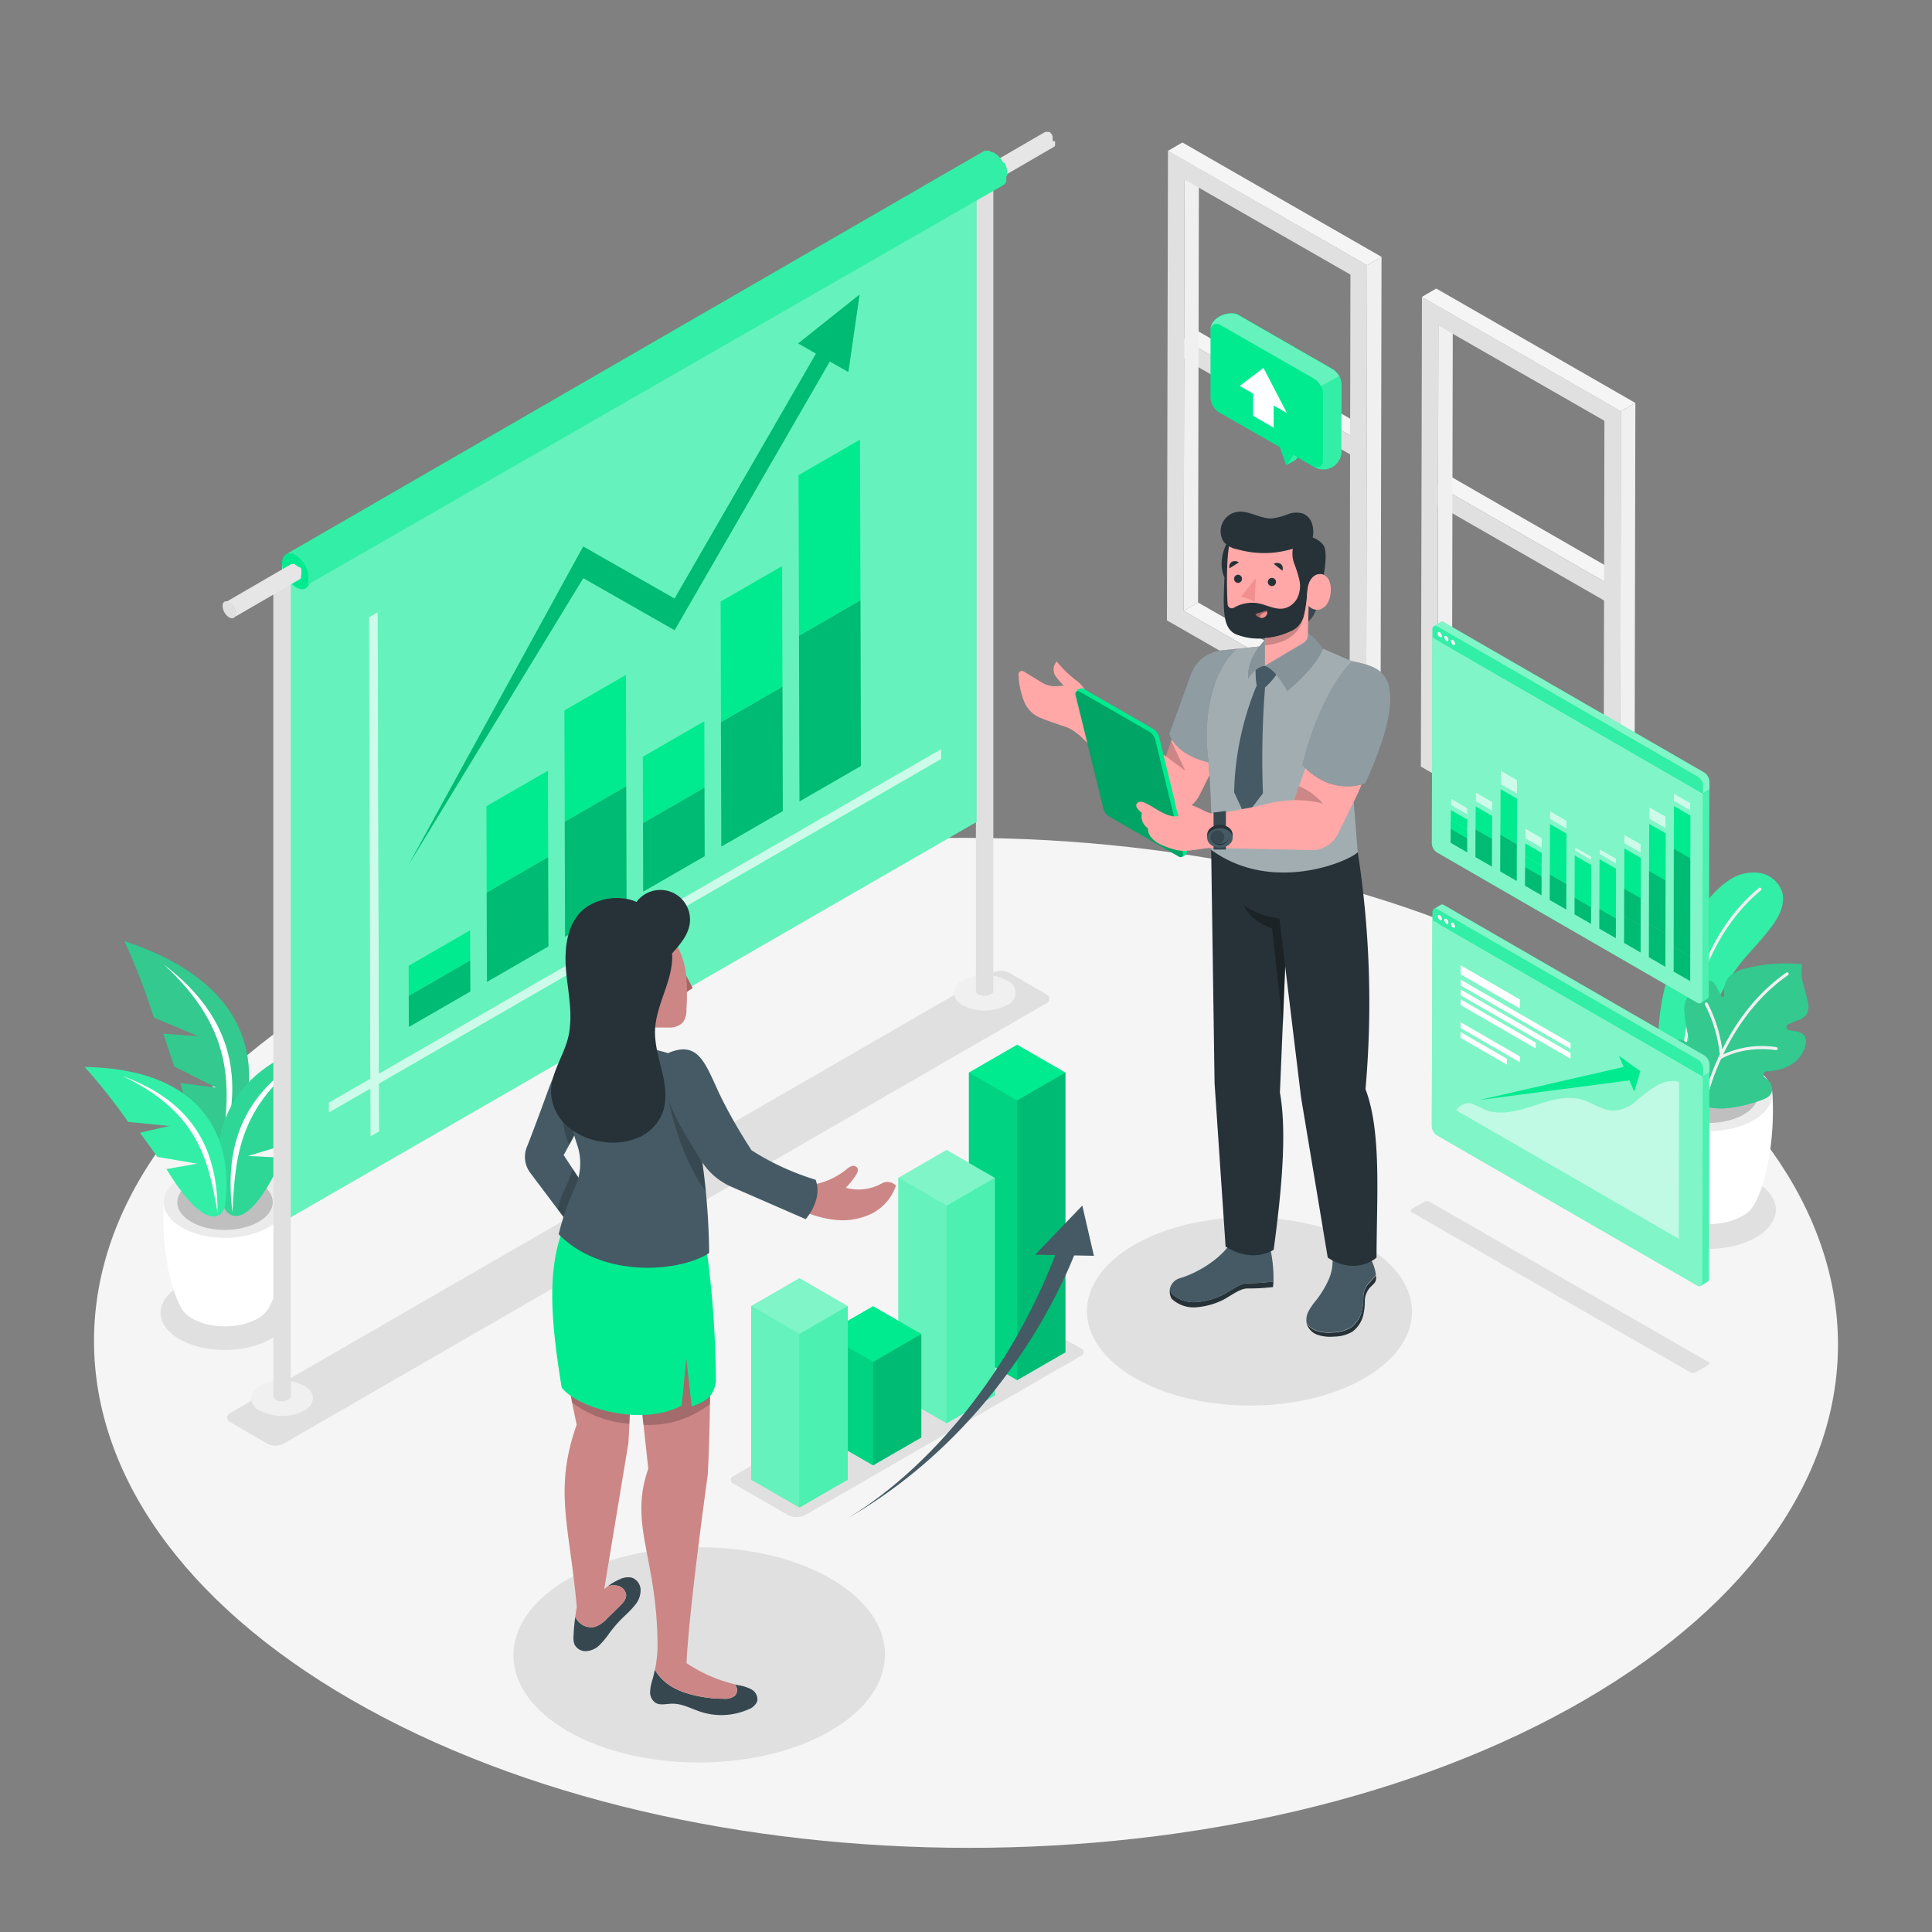 <svg xmlns="http://www.w3.org/2000/svg" viewBox="0 0 500 500"><rect x="0" y="0" width="500" height="500" fill="#808080" stroke="none"/><g id="freepik--Floor--inject-87"><path d="M409,255.09c-88.41-51-231.28-51-319.12,0S2.55,388.9,91,439.94s231.28,51.05,319.12,0S497.45,306.14,409,255.09Z" style="fill:#f5f5f5"></path></g><g id="freepik--Shadows--inject-87"><path d="M46.47,332.87c6.54-3.77,17.11-3.77,23.61,0s6.46,9.9-.08,13.68-17.11,3.77-23.6,0S39.93,336.65,46.47,332.87Z" style="fill:#e0e0e0"></path><path d="M429.76,305.91c6.86-4,17.94-4,24.75,0s6.78,10.38-.08,14.34-17.94,4-24.75,0S422.9,309.87,429.76,305.91Z" style="fill:#e0e0e0"></path><path d="M59.66,365.64c-1.17.68-1.18,1.78,0,2.45l9.5,5.53a4.66,4.66,0,0,0,4.24,0l197.28-113.9a1.29,1.29,0,0,0,0-2.45l-9.51-5.53a4.66,4.66,0,0,0-4.24,0Z" style="fill:#e0e0e0"></path><path d="M442.09,352.45a.44.44,0,0,1,0,.83l-3.22,1.87a1.59,1.59,0,0,1-1.44,0l-72.07-41.41a.45.45,0,0,1,0-.84l3.22-1.87a1.63,1.63,0,0,1,1.43,0Z" style="fill:#e0e0e0"></path><path d="M147.07,408.6c18.83-10.88,49.27-10.88,68,0s18.61,28.5-.22,39.38-49.28,10.87-68,0S128.23,419.47,147.07,408.6Z" style="fill:#e0e0e0"></path><path d="M353,322.18c-16.48-9.51-43.11-9.51-59.48,0s-16.28,24.94.19,34.45,43.11,9.51,59.48,0S369.51,331.69,353,322.18Z" style="fill:#e0e0e0"></path><path d="M189.65,383.86l14,8.08a5,5,0,0,0,5,0l71.27-41.14a1,1,0,0,0,0-1.74l-14.19-8a5,5,0,0,0-5,0l-71.12,41.06A1,1,0,0,0,189.65,383.86Z" style="fill:#e0e0e0"></path></g><g id="freepik--Window--inject-87"><polygon points="306.34 87.89 310.07 85.72 349.5 108.4 349.5 112.72 306.34 87.89" style="fill:#f5f5f5"></polygon><polygon points="306.34 87.89 306.34 87.89 306.34 87.89 349.5 112.72 349.5 117.64 306.33 92.84 306.34 87.89" style="fill:#e0e0e0"></polygon><rect x="327.92" y="75.41" height="49.79" transform="translate(77.47 334.55) rotate(-60.09)" style="fill:#e0e0e0"></rect><polygon points="372.04 125.69 375.77 123.52 415.2 146.2 415.2 150.51 372.04 125.69" style="fill:#f5f5f5"></polygon><polygon points="372.04 125.69 372.04 125.69 372.04 125.69 415.2 150.51 415.2 155.44 372.03 130.64 372.04 125.69" style="fill:#e0e0e0"></polygon><rect x="393.62" y="113.21" height="49.79" transform="translate(77.65 410.45) rotate(-60.09)" style="fill:#e0e0e0"></rect><polygon points="306.55 46.45 310.28 44.28 310.06 155.93 306.33 158.1 306.55 46.45" style="fill:#f0f0f0"></polygon><polygon points="306.33 158.1 310.06 155.93 353.01 180.58 349.28 182.75 306.33 158.1" style="fill:#f5f5f5"></polygon><path d="M302.27,39,353.8,68.65l-.24,121.51L302,160.55Zm47,143.71.22-111.64L306.55,46.45l-.22,111.65,42.95,24.65" style="fill:#e0e0e0"></path><polygon points="302.27 39.04 306 36.87 357.54 66.48 353.8 68.65 302.27 39.04" style="fill:#f5f5f5"></polygon><polygon points="353.8 68.65 357.54 66.48 357.29 187.99 353.56 190.16 353.8 68.65" style="fill:#f0f0f0"></polygon><polygon points="372.25 84.25 375.98 82.08 375.76 193.73 372.03 195.9 372.25 84.25" style="fill:#f0f0f0"></polygon><polygon points="372.03 195.9 375.76 193.73 418.71 218.38 414.98 220.55 372.03 195.9" style="fill:#f5f5f5"></polygon><path d="M368,76.84l51.53,29.61L419.26,228l-51.54-29.61Zm47,143.71.22-111.65L372.25,84.25,372,195.9l43,24.65" style="fill:#e0e0e0"></path><polygon points="367.97 76.84 371.7 74.67 423.23 104.28 419.5 106.45 367.97 76.84" style="fill:#f5f5f5"></polygon><polygon points="419.5 106.45 423.23 104.28 422.99 225.79 419.26 227.96 419.5 106.45" style="fill:#f0f0f0"></polygon></g><g id="freepik--Plants--inject-87"><path d="M42.4,311.15l15.84.46,15.83-.46c.68,10.69-1.41,21.59-4.28,26.91h0a7.21,7.21,0,0,1-3.13,3.19c-4.67,2.69-12.22,2.69-16.86,0A7,7,0,0,1,46.65,338C43.79,332.62,41.72,321.79,42.4,311.15Z" style="fill:#fff"></path><path d="M47.08,304.66c-6.21,3.58-6.24,9.39-.08,13s16.19,3.58,22.4,0,6.23-9.39.07-13S53.28,301.08,47.08,304.66Z" style="fill:#ebebeb"></path><path d="M49.53,306.09c-4.84,2.79-4.86,7.32-.06,10.12s12.63,2.79,17.47,0,4.87-7.33.06-10.12S54.37,303.29,49.53,306.09Z" style="fill:#e0e0e0"></path><g style="opacity:0.15"><path d="M49.53,306.09c-4.84,2.79-4.86,7.32-.06,10.12s12.63,2.79,17.47,0,4.87-7.33.06-10.12S54.37,303.29,49.53,306.09Z"></path></g><path d="M32.2,243.58c35.69,11.69,36,35.56,28,52.56-2,3.44-8.16,5.28-13.51-15.86L56,281.49,45.1,276l-2.83-8.48,9.1.68-11.56-4.87A169,169,0,0,0,32.2,243.58Z" style="fill:#00EA90"></path><path d="M32.2,243.58c35.69,11.69,36,35.56,28,52.56-2,3.44-8.16,5.28-13.51-15.86L56,281.49,45.1,276l-2.83-8.48,9.1.68-11.56-4.87A169,169,0,0,0,32.2,243.58Z" style="opacity:0.2"></path><path d="M32.2,243.58c35.69,11.69,36,35.56,28,52.56-2,3.44-8.16,5.28-13.51-15.86L56,281.49,45.1,276l-2.83-8.48,9.1.68-11.56-4.87A169,169,0,0,0,32.2,243.58Z" style="fill:#fff;opacity:0.2"></path><path d="M42.3,249.55c18.81,14.28,20.51,30.66,15.2,47.75C59.38,282.25,61.41,267,42.3,249.55Z" style="fill:#fff"></path><path d="M92.64,267.83C57.47,272.78,53.2,295,57.87,312.13c1.32,3.54,6.73,6.28,15.21-12.52l-8.92-.44,11.09-3.34,4-7.42-8.59-.89,11.57-2.6A163.18,163.18,0,0,1,92.64,267.83Z" style="fill:#00EA90"></path><path d="M92.64,267.83C57.47,272.78,53.2,295,57.87,312.13c1.32,3.54,6.73,6.28,15.21-12.52l-8.92-.44,11.09-3.34,4-7.42-8.59-.89,11.57-2.6A163.18,163.18,0,0,1,92.64,267.83Z" style="fill:#fff;opacity:0.2"></path><path d="M92.64,267.83C57.47,272.78,53.2,295,57.87,312.13c1.32,3.54,6.73,6.28,15.21-12.52l-8.92-.44,11.09-3.34,4-7.42-8.59-.89,11.57-2.6A163.18,163.18,0,0,1,92.64,267.83Z" style="opacity:0.1"></path><path d="M82.25,271.71c-19.9,10.18-24.2,25.14-22.09,42C60.91,299.33,61.55,284.82,82.25,271.71Z" style="fill:#fff"></path><path d="M21.91,276.14c32.25.53,38.58,20,36.3,36-.79,3.34-5.36,6.41-15.12-9.58l8-1.4-10.37-1.77-4.48-6.24,7.64-1.76-10.72-1.05A148,148,0,0,0,21.91,276.14Z" style="fill:#00EA90"></path><path d="M31.71,278.48c19.07,6.94,24.62,19.95,24.6,35.33C54,301,51.84,288,31.71,278.48Z" style="fill:#fff"></path><path d="M21.91,276.14c32.25.53,38.58,20,36.3,36-.79,3.34-5.36,6.41-15.12-9.58l8-1.4-10.37-1.77-4.48-6.24,7.64-1.76-10.72-1.05A148,148,0,0,0,21.91,276.14Z" style="fill:#fff;opacity:0.2"></path><path d="M425.49,283.13l16.6.48,16.61-.48c.71,11.21-1.48,22.64-4.49,28.22h0a7.56,7.56,0,0,1-3.28,3.34c-4.9,2.83-12.82,2.83-17.69,0a7.36,7.36,0,0,1-3.28-3.43C426.94,305.65,424.78,294.28,425.49,283.13Z" style="fill:#fff"></path><path d="M430.39,276.32c-6.5,3.76-6.54,9.85-.07,13.61s17,3.75,23.48,0,6.54-9.85.07-13.61S436.9,272.57,430.39,276.32Z" style="fill:#ebebeb"></path><path d="M433,277.82c-5.07,2.93-5.1,7.68-.06,10.61s13.25,2.93,18.32,0,5.11-7.68.06-10.61S438,274.89,433,277.82Z" style="fill:#e0e0e0"></path><g style="opacity:0.15"><path d="M433,277.82c-5.07,2.93-5.1,7.68-.06,10.61s13.25,2.93,18.32,0,5.11-7.68.06-10.61S438,274.89,433,277.82Z"></path></g><path d="M450.56,249.15c2.7-3.36,5.84-6.37,8.32-9.9,1.69-2.4,3.1-5.35,2.39-8.2a7.34,7.34,0,0,0-5.82-5.11,11.11,11.11,0,0,0-7.8,1.74,24.18,24.18,0,0,0-5.9,5.61,58.6,58.6,0,0,0-12.33,41.84,8.68,8.68,0,0,0,1.54,4.81,4.82,4.82,0,0,0,5,1.52c4.52-1.35,3.92-7.46,4.66-11a50.44,50.44,0,0,1,5.2-14.11A48.41,48.41,0,0,1,450.56,249.15Z" style="fill:#00EA90"></path><path d="M450.56,249.15c2.7-3.36,5.84-6.37,8.32-9.9,1.69-2.4,3.1-5.35,2.39-8.2a7.34,7.34,0,0,0-5.82-5.11,11.11,11.11,0,0,0-7.8,1.74,24.18,24.18,0,0,0-5.9,5.61,58.6,58.6,0,0,0-12.33,41.84,8.68,8.68,0,0,0,1.54,4.81,4.82,4.82,0,0,0,5,1.52c4.52-1.35,3.92-7.46,4.66-11a50.44,50.44,0,0,1,5.2-14.11A48.41,48.41,0,0,1,450.56,249.15Z" style="fill:#fff;opacity:0.2"></path><path d="M435.64,276.9a.4.4,0,0,0,.32-.37c.31-7.26,2.67-32,19.75-46.1a.4.4,0,0,0,.06-.56.41.41,0,0,0-.56-.06c-17.33,14.27-19.72,39.34-20,46.69a.4.4,0,0,0,.37.41Z" style="fill:#f0f0f0"></path><path d="M433.14,277.69a12.14,12.14,0,0,0,5.55,7.69,15.58,15.58,0,0,0,8.39,1.4,36.33,36.33,0,0,0,8.52-2c1.37-.46,2.89-1.08,3-2.78a3,3,0,0,0-1-2.38,9.66,9.66,0,0,0-.89-.77.88.88,0,0,1,.47-1.57,19.67,19.67,0,0,0,2.43-.3,10.74,10.74,0,0,0,5.1-2.3,8.57,8.57,0,0,0,2.35-3.49c.41-1.14.53-2.57-.34-3.42a3.7,3.7,0,0,0-1.88-.83q-.92-.19-1.83-.33a.81.81,0,0,1-.19-1.55l2.58-1.07a4.82,4.82,0,0,0,1.95-1.22,4.25,4.25,0,0,0,.5-3.55c-.32-1.61-.87-3.17-1.25-4.76a10.22,10.22,0,0,1-.17-4.88,41,41,0,0,0-14.43,1,10.5,10.5,0,0,0-3.94,1.73c-1.61,1.28-2,3.21-1.85,5.3a.38.38,0,0,1-.71.2l-1.64-3a2,2,0,0,0-2.56-.82,11.89,11.89,0,0,0-3.76,3,6.52,6.52,0,0,0-1.61,4.82,41.4,41.4,0,0,0,1.2,7.08.66.66,0,0,1-1,.69l-.08-.06a2.23,2.23,0,0,0-1.55-.45c-1.45.18-1.83,1.65-1.92,2.91A24.45,24.45,0,0,0,433.14,277.69Z" style="fill:#00EA90"></path><path d="M433.14,277.69a12.14,12.14,0,0,0,5.55,7.69,15.58,15.58,0,0,0,8.39,1.4,36.33,36.33,0,0,0,8.52-2c1.37-.46,2.89-1.08,3-2.78a3,3,0,0,0-1-2.38,9.66,9.66,0,0,0-.89-.77.88.88,0,0,1,.47-1.57,19.67,19.67,0,0,0,2.43-.3,10.74,10.74,0,0,0,5.1-2.3,8.57,8.57,0,0,0,2.35-3.49c.41-1.14.53-2.57-.34-3.42a3.7,3.7,0,0,0-1.88-.83q-.92-.19-1.83-.33a.81.81,0,0,1-.19-1.55l2.58-1.07a4.82,4.82,0,0,0,1.95-1.22,4.25,4.25,0,0,0,.5-3.55c-.32-1.61-.87-3.17-1.25-4.76a10.22,10.22,0,0,1-.17-4.88,41,41,0,0,0-14.43,1,10.5,10.5,0,0,0-3.94,1.73c-1.61,1.28-2,3.21-1.85,5.3a.38.38,0,0,1-.71.2l-1.64-3a2,2,0,0,0-2.56-.82,11.89,11.89,0,0,0-3.76,3,6.52,6.52,0,0,0-1.61,4.82,41.4,41.4,0,0,0,1.2,7.08.66.66,0,0,1-1,.69l-.08-.06a2.23,2.23,0,0,0-1.55-.45c-1.45.18-1.83,1.65-1.92,2.91A24.45,24.45,0,0,0,433.14,277.69Z" style="opacity:0.2"></path><path d="M433.14,277.69a12.14,12.14,0,0,0,5.55,7.69,15.58,15.58,0,0,0,8.39,1.4,36.33,36.33,0,0,0,8.52-2c1.37-.46,2.89-1.08,3-2.78a3,3,0,0,0-1-2.38,9.66,9.66,0,0,0-.89-.77.88.88,0,0,1,.47-1.57,19.67,19.67,0,0,0,2.43-.3,10.74,10.74,0,0,0,5.1-2.3,8.57,8.57,0,0,0,2.35-3.49c.41-1.14.53-2.57-.34-3.42a3.7,3.7,0,0,0-1.88-.83q-.92-.19-1.83-.33a.81.81,0,0,1-.19-1.55l2.58-1.07a4.82,4.82,0,0,0,1.95-1.22,4.25,4.25,0,0,0,.5-3.55c-.32-1.61-.87-3.17-1.25-4.76a10.22,10.22,0,0,1-.17-4.88,41,41,0,0,0-14.43,1,10.5,10.5,0,0,0-3.94,1.73c-1.61,1.28-2,3.21-1.85,5.3a.38.38,0,0,1-.71.2l-1.64-3a2,2,0,0,0-2.56-.82,11.89,11.89,0,0,0-3.76,3,6.52,6.52,0,0,0-1.61,4.82,41.4,41.4,0,0,0,1.2,7.08.66.66,0,0,1-1,.69l-.08-.06a2.23,2.23,0,0,0-1.55-.45c-1.45.18-1.83,1.65-1.92,2.91A24.45,24.45,0,0,0,433.14,277.69Z" style="fill:#fff;opacity:0.2"></path><path d="M440.79,285a58.29,58.29,0,0,1,3.89-11.24.35.35,0,0,1,.13-.3l.27-.59A36.48,36.48,0,0,0,441.24,260a.39.39,0,1,1,.68-.39,36.66,36.66,0,0,1,3.79,12c3.29-6.59,8.53-14.29,16.62-19.92a.4.4,0,0,1,.45.65c-8.34,5.8-13.61,13.85-16.81,20.53A24.26,24.26,0,0,1,459.73,271a.4.4,0,0,1,.31.47.4.4,0,0,1-.31.31h-.15c-.08,0-7.63-1.39-14.16,2.26a58,58,0,0,0-3.85,11.15.4.4,0,0,1-.31.31h-.15A.41.41,0,0,1,440.79,285Z" style="fill:#f0f0f0"></path></g><g id="freepik--Board--inject-87"><path d="M260.46,260.19a12.41,12.41,0,0,1-11.26,0c-1.56-.9-2.35-2.08-2.35-3.26h0v4.61c0,1.18.79,2.36,2.35,3.26a12.41,12.41,0,0,0,11.26,0,4,4,0,0,0,2.32-3.26v-4.61A4,4,0,0,1,260.46,260.19Z" style="fill:#e0e0e0"></path><path d="M249.2,260.19a12.41,12.41,0,0,0,11.26,0,3.44,3.44,0,0,0,0-6.52,12.35,12.35,0,0,0-11.26,0,3.93,3.93,0,0,0-2.31,3.26C246.85,258.11,247.64,259.29,249.2,260.19Z" style="fill:#f0f0f0"></path><path d="M252.56,45.43v211h0a1.12,1.12,0,0,0,.66.92,3.52,3.52,0,0,0,3.19,0,1.12,1.12,0,0,0,.66-.92v-211Z" style="fill:#e0e0e0"></path><path d="M253.76,43.48a3.75,3.75,0,0,1,1.71,3c0,1.09-.78,1.52-1.72,1a3.76,3.76,0,0,1-1.7-2.95C252.05,43.37,252.82,42.93,253.76,43.48Z" style="fill:#e0e0e0"></path><path d="M272.43,36.49a.28.28,0,0,0,0-.09v-.08s0-.06,0-.08,0-.06,0-.09h0s0-.06,0-.09a.29.29,0,0,0,0-.09v-.08a.3.3,0,0,0,0-.1l0-.06h0v0l0-.08,0-.09v0h0l0-.06,0-.08,0-.06h0l0-.08-.05-.09v0h0l0-.07-.05-.09,0-.05v0a.18.18,0,0,1-.05-.07l-.07-.11v0l-.11-.15h0l-.08-.1-.06-.08h0l-.07-.08-.06-.07v0h0l0,0-.08-.07,0,0h0l0,0-.08-.06,0,0,0,0,0,0-.08,0,0,0h0l-.07,0-.08-.05h0l-.06,0-.07,0,0,0h0l-.07,0-.07,0h0l0,0h-.46l-.1,0h0l-.09,0h0l-.13.06-17,9.87.14-.06.1,0h.32l.14,0h0l.15,0h0l.16.07h0l.17.09.17.11h0l.16.11v0l.15.12,0,0a1.85,1.85,0,0,1,.14.14h0a2.09,2.09,0,0,1,.14.17h0l.14.18h0l.12.17.06.11.06.09,0,0,.08.15v0a1.76,1.76,0,0,1,.09.2h0l.08.2h0c0,.07.05.14.07.2v0l.06.19v0a1.77,1.77,0,0,1,0,.2h0l0,.2h0c0,.07,0,.14,0,.2a1.28,1.28,0,0,0,0,.19h0a.78.78,0,0,1,0,.16v0s0,.1,0,.15v0a.61.61,0,0,1,0,.12v0a.75.75,0,0,1-.07.12v0a.27.27,0,0,1-.07.08l0,0s0,.05-.07.06l0,0-.1.07h0l17-9.87.1-.07,0,0,.06-.07,0,0,.06-.09v0h0l.06-.12h0l0-.08,0,0v0l0-.09V36.9a.28.28,0,0,0,0-.09v-.08s0,0,0-.08v-.08h0Z" style="fill:#e6e6e6"></path><polygon points="73 145.75 73 316.31 252.72 212.73 252.72 41.63 73 145.75" style="fill:#00EA90"></polygon><polygon points="73 145.75 73 316.31 252.72 212.73 252.72 41.63 73 145.75" style="fill:#fff;opacity:0.4"></polygon><path d="M76.62,143.69a7.92,7.92,0,0,1,3.59,6.23c0,2.29-1.63,3.21-3.62,2.06A7.92,7.92,0,0,1,73,145.76C73,143.47,74.62,142.54,76.62,143.69Z" style="fill:#00EA90"></path><path d="M260.66,45.44v-.17s0-.06,0-.08v0s0,0,0-.06a12901658908254.84,12901658908254.84,0,0,0,0-.36h0l0-.17a1.06,1.06,0,0,1,0-.19s0,0,0-.06v0a.29.29,0,0,0,0-.09,1.8,1.8,0,0,0-.05-.19,1,1,0,0,0,0-.14v-.05l-.06-.18a1.07,1.07,0,0,0-.07-.19v-.06s0-.08,0-.11l-.07-.18-.06-.12V42.9a1.42,1.42,0,0,0-.08-.18l-.09-.19v0l0,0-.08-.15-.1-.19L259.6,42l0,0-.1-.16-.14-.23,0,0-.23-.33h0l-.16-.21-.14-.17h0l-.14-.17-.14-.15,0,0,0,0a.94.94,0,0,0-.1-.1l-.15-.16,0,0,0,0-.08-.07-.16-.14-.07-.06,0,0,0,0-.16-.12-.11-.09h0l0,0-.15-.1-.15-.09,0,0-.11-.07-.15-.07-.09-.05h-.06l-.14-.06-.15-.06h0l-.1,0-.15,0L256,39h-.08l-.15,0h-.52l-.21,0h0l-.05,0-.2.05h0a1.66,1.66,0,0,0-.27.13L74.05,143.44l.28-.13.22-.06h0a1.24,1.24,0,0,1,.27,0h.36l.3,0h0l.32.09h0a2.55,2.55,0,0,1,.35.14h0l.36.18.36.23,0,0,.33.24,0,0,.31.27,0,0a2.76,2.76,0,0,1,.3.29l0,0,.3.35h0c.1.12.2.25.29.38h0a3.27,3.27,0,0,1,.25.36l.15.23.12.19a.47.47,0,0,0,0,.1l.18.33,0,0c.07.14.14.28.2.42v0c.06.14.11.28.16.42v0c.06.15.1.29.15.43v0l.11.41v0c0,.14.06.29.08.43h0c0,.15,0,.29,0,.43v0c0,.14,0,.28,0,.42s0,.27,0,.39v0a2.88,2.88,0,0,1,0,.33v0c0,.1,0,.2-.08.3v.05a2,2,0,0,1-.11.26v0a2.15,2.15,0,0,1-.14.26l0,0c-.05.06-.09.13-.14.18l-.06.06-.13.14-.06.05-.21.14h0L259.62,47.92l.2-.15.06-.05.14-.13.05-.06a1.33,1.33,0,0,0,.14-.19l0,0h0l.14-.25h0v0a.87.87,0,0,0,.07-.17l0-.08,0-.06,0,0c0-.06,0-.13,0-.19a.64.64,0,0,0,0-.07v0a.2.2,0,0,1,0-.07.88.88,0,0,0,0-.17.31.31,0,0,0,0-.1V46a1,1,0,0,0,0-.17,1.09,1.09,0,0,0,0-.18h0A.92.92,0,0,0,260.66,45.44Z" style="fill:#00EA90"></path><path d="M260.66,45.44v-.17s0-.06,0-.08v0s0,0,0-.06a12901658908254.84,12901658908254.84,0,0,0,0-.36h0l0-.17a1.06,1.06,0,0,1,0-.19s0,0,0-.06v0a.29.29,0,0,0,0-.09,1.8,1.8,0,0,0-.05-.19,1,1,0,0,0,0-.14v-.05l-.06-.18a1.07,1.07,0,0,0-.07-.19v-.06s0-.08,0-.11l-.07-.18-.06-.12V42.9a1.42,1.42,0,0,0-.08-.18l-.09-.19v0l0,0-.08-.15-.1-.19L259.6,42l0,0-.1-.16-.14-.23,0,0-.23-.33h0l-.16-.21-.14-.17h0l-.14-.17-.14-.15,0,0,0,0a.94.94,0,0,0-.1-.1l-.15-.16,0,0,0,0-.08-.07-.16-.14-.07-.06,0,0,0,0-.16-.12-.11-.09h0l0,0-.15-.1-.15-.09,0,0-.11-.07-.15-.07-.09-.05h-.06l-.14-.06-.15-.06h0l-.1,0-.15,0L256,39h-.08l-.15,0h-.52l-.21,0h0l-.05,0-.2.05h0a1.66,1.66,0,0,0-.27.13L74.05,143.44l.28-.13.22-.06h0a1.24,1.24,0,0,1,.27,0h.36l.3,0h0l.32.09h0a2.55,2.55,0,0,1,.35.14h0l.36.18.36.23,0,0,.33.24,0,0,.31.27,0,0a2.76,2.76,0,0,1,.3.29l0,0,.3.35h0c.1.12.2.25.29.38h0a3.27,3.27,0,0,1,.25.36l.15.23.12.19a.47.47,0,0,0,0,.1l.18.33,0,0c.07.14.14.28.2.42v0c.06.14.11.28.16.42v0c.06.15.1.29.15.43v0l.11.41v0c0,.14.06.29.08.43h0c0,.15,0,.29,0,.43v0c0,.14,0,.28,0,.42s0,.27,0,.39v0a2.88,2.88,0,0,1,0,.33v0c0,.1,0,.2-.08.3v.05a2,2,0,0,1-.11.26v0a2.15,2.15,0,0,1-.14.26l0,0c-.05.06-.09.13-.14.18l-.06.06-.13.14-.06.05-.21.14h0L259.62,47.92l.2-.15.06-.05.14-.13.05-.06a1.33,1.33,0,0,0,.14-.19l0,0h0l.14-.25h0v0a.87.87,0,0,0,.07-.17l0-.08,0-.06,0,0c0-.06,0-.13,0-.19a.64.64,0,0,0,0-.07v0a.2.2,0,0,1,0-.07.88.88,0,0,0,0-.17.31.31,0,0,0,0-.1V46a1,1,0,0,0,0-.17,1.09,1.09,0,0,0,0-.18h0A.92.92,0,0,0,260.66,45.44Z" style="fill:#fff;opacity:0.2"></path><path d="M78.65,365.1a12.41,12.41,0,0,1-11.26,0A4,4,0,0,1,65,361.84h0v4.61a4,4,0,0,0,2.36,3.26,12.41,12.41,0,0,0,11.26,0A3.93,3.93,0,0,0,81,366.45v-4.61A3.93,3.93,0,0,1,78.65,365.1Z" style="fill:#e0e0e0"></path><path d="M67.39,365.1a12.41,12.41,0,0,0,11.26,0A3.93,3.93,0,0,0,81,361.84c0-1.18-.79-2.36-2.35-3.26a12.38,12.38,0,0,0-11.26,0,3.45,3.45,0,0,0,0,6.53Z" style="fill:#f0f0f0"></path><path d="M70.74,150.34v211h0a1.15,1.15,0,0,0,.67.92,3.52,3.52,0,0,0,3.19,0,1.1,1.1,0,0,0,.65-.92v-211Z" style="fill:#e0e0e0"></path><path d="M59.32,155.84a3.74,3.74,0,0,1,1.7,2.95c0,1.09-.77,1.52-1.71,1a3.77,3.77,0,0,1-1.71-3C57.61,155.73,58.37,155.29,59.32,155.84Z" style="fill:#e0e0e0"></path><path d="M78,148.85a.28.28,0,0,1,0-.09v-.08a.25.25,0,0,1,0-.08s0-.06,0-.09h0s0-.05,0-.08,0-.06,0-.09v-.09a.29.29,0,0,1,0-.09l0-.06h0v0l0-.08,0-.09v0h0l0-.06,0-.08,0-.06h0l0-.08,0-.09v0h0l0-.08a.22.22,0,0,1,0-.08l0-.05v0l0-.07-.07-.11v0l-.11-.15h0l-.08-.1-.06-.08h0L77,146.6l-.07-.07v0h0l0-.05-.07-.07,0,0h0l0,0-.08-.06,0,0,0,0,0,0-.07-.05-.06,0h0l-.07,0L76.3,146h0l0,0-.07,0,0,0h0l-.07,0-.07,0h0l-.05,0h-.46l-.1,0h0l-.1,0h0l-.13.06-17,9.87.13-.06.11,0h.17a.57.57,0,0,1,.13,0h0l.14,0h0l.16,0h0l.16.07h0l.17.09.17.11h0l.15.11,0,0,.15.12v0l.15.14h0a2.09,2.09,0,0,1,.14.17h0l.14.18h0l.12.17a.41.41,0,0,1,.07.11l.06.09,0,.05.09.15v0l.09.2h0a1.67,1.67,0,0,0,.08.2h0c0,.07,0,.14.07.2v0a1.33,1.33,0,0,1,0,.19v0c0,.07,0,.14,0,.2h0a1.23,1.23,0,0,1,0,.2h0a1.41,1.41,0,0,1,0,.2,1.15,1.15,0,0,1,0,.19h0a.78.78,0,0,1,0,.16v0l0,.15v0a.61.61,0,0,1,0,.12v0l-.07.12v0l-.07.08,0,0s0,.05-.06.06l0,0-.1.07h0l17-9.87.1-.07,0,0,.07-.07,0,0,.06-.09v0h0a.75.75,0,0,0,.07-.12h0l0-.08a.09.09,0,0,0,0-.05v0a.29.29,0,0,0,0-.09v-.08s0-.06,0-.09V149a.22.22,0,0,0,0-.08h0Z" style="fill:#e6e6e6"></path><polygon points="121.72 256.6 121.69 248.55 105.78 257.74 105.8 265.79 121.72 256.6" style="fill:#00EA90"></polygon><polygon points="121.67 240.76 105.76 249.95 105.78 257.74 121.69 248.55 121.67 240.76" style="fill:#00EA90"></polygon><line x1="121.71" y1="256.6" x2="105.8" y2="265.79" style="fill:none;stroke:#00EA90;stroke-linecap:round;stroke-linejoin:round;stroke-width:0px"></line><polygon points="105.8 265.79 105.78 257.74 105.78 257.74 105.8 265.79" style="fill:#00EA90"></polygon><polygon points="141.8 199.46 125.89 208.64 125.95 231.01 141.86 221.83 141.8 199.46" style="fill:#00EA90"></polygon><polygon points="126.02 254.12 141.93 244.93 141.86 221.83 125.95 231.01 125.95 231.01 126.02 254.12" style="fill:#00EA90"></polygon><polygon points="146.07 183.86 146.24 242.44 146.15 212.67 162.07 203.49 161.99 174.67 146.07 183.86" style="fill:#00EA90"></polygon><polygon points="182.28 186.66 166.36 195.85 166.41 213.02 182.32 203.84 182.28 186.66" style="fill:#00EA90"></polygon><polygon points="146.24 242.44 162.15 233.25 162.07 203.49 146.15 212.67 146.24 242.44" style="fill:#00EA90"></polygon><polygon points="206.9 207.42 222.81 198.23 222.69 155.32 206.78 164.51 206.9 207.42" style="fill:#00EA90"></polygon><polygon points="186.68 219.09 202.59 209.91 202.5 177.69 186.58 186.88 186.68 219.09" style="fill:#00EA90"></polygon><polygon points="166.46 230.76 182.37 221.58 182.32 203.84 166.41 213.02 166.41 213.02 166.46 230.76" style="fill:#00EA90"></polygon><polygon points="121.72 256.6 121.69 248.55 105.78 257.74 105.8 265.79 121.72 256.6" style="opacity:0.2"></polygon><polygon points="126.02 254.12 141.93 244.93 141.86 221.83 125.95 231.01 125.95 231.01 126.02 254.12" style="opacity:0.2"></polygon><polygon points="146.24 242.44 162.15 233.25 162.07 203.49 146.15 212.67 146.24 242.44" style="opacity:0.2"></polygon><polygon points="206.9 207.42 222.81 198.23 222.69 155.32 206.78 164.51 206.9 207.42" style="opacity:0.2"></polygon><polygon points="186.68 219.09 202.59 209.91 202.5 177.69 186.58 186.88 186.68 219.09" style="opacity:0.2"></polygon><polygon points="166.46 230.76 182.37 221.58 182.32 203.84 166.41 213.02 166.41 213.02 166.46 230.76" style="opacity:0.2"></polygon><polygon points="206.78 164.51 222.69 155.32 222.57 113.78 206.66 122.96 206.78 164.51" style="fill:#00EA90"></polygon><line x1="206.9" y1="207.42" x2="222.81" y2="198.23" style="fill:none;stroke:#00EA90;stroke-linecap:round;stroke-linejoin:round;stroke-width:0px"></line><polygon points="206.78 164.51 206.9 207.42 206.78 164.51 206.78 164.51" style="fill:#00EA90"></polygon><polygon points="186.5 155.69 186.68 219.09 186.58 186.88 202.5 177.69 202.41 146.51 186.5 155.69" style="fill:#00EA90"></polygon><line x1="202.59" y1="209.91" x2="186.67" y2="219.09" style="fill:none;stroke:#00EA90;stroke-linecap:round;stroke-linejoin:round;stroke-width:0px"></line><polygon points="174.59 163.1 214.75 93.55 219.56 96.29 222.46 76.22 206.56 88.88 211.17 91.51 174.57 154.9 150.93 141.42 105.68 223.91 150.95 149.63 174.59 163.1" style="fill:#00EA90"></polygon><polygon points="174.59 163.1 214.75 93.55 219.56 96.29 222.46 76.22 206.56 88.88 211.17 91.51 174.57 154.9 150.93 141.42 105.68 223.91 150.95 149.63 174.59 163.1" style="opacity:0.2"></polygon><polygon points="243.59 196.45 243.58 193.84 98.09 277.83 97.76 158.42 95.48 159.73 95.82 279.15 85.07 285.35 85.08 287.96 95.83 281.76 95.86 294.14 98.14 292.83 98.1 280.45 243.59 196.45" style="fill:#00EA90"></polygon><polygon points="243.59 196.45 243.58 193.84 98.09 277.83 97.76 158.42 95.48 159.73 95.82 279.15 85.07 285.35 85.08 287.96 95.83 281.76 95.86 294.14 98.14 292.83 98.1 280.45 243.59 196.45" style="fill:#fff;opacity:0.8"></polygon></g><g id="freepik--chart-3--inject-87"><path d="M372.36,239.11l-.13,51.31a3,3,0,0,0,1.34,2.33l66.65,38.48v1.52l1.63-1h0l.05,0h0a1,1,0,0,0,.35-.83l.14-53.34-1.68,1.06Z" style="fill:#00EA90"></path><path d="M372.36,239.11l-.13,51.31a3,3,0,0,0,1.34,2.33l66.65,38.48v1.52l1.63-1h0l.05,0h0a1,1,0,0,0,.35-.83l.14-53.34-1.68,1.06Z" style="fill:#fff;opacity:0.3"></path><path d="M441.06,273.13l-67.34-38.88a.88.88,0,0,0-1,0h0l-1.6,1,1.28.72v3.17l68.35,39.46,1.68-1.06v-2.06A3,3,0,0,0,441.06,273.13Z" style="fill:#00EA90"></path><path d="M440.71,278.57l-.14,53.34c0,.86-.61,1.2-1.35.77l-67.33-38.87a3,3,0,0,1-1.34-2.32l.14-53.35Z" style="fill:#00EA90"></path><g style="opacity:0.5"><path d="M440.71,278.57l-.14,53.34c0,.86-.61,1.2-1.35.77l-67.33-38.87a3,3,0,0,1-1.34-2.32l.14-53.35Z" style="fill:#fff"></path></g><path d="M372.62,236.78a1.27,1.27,0,0,1,.59,1c0,.37-.27.53-.59.34a1.3,1.3,0,0,1-.59-1C372,236.74,372.3,236.59,372.62,236.78Z" style="fill:#f5f5f5"></path><path d="M374.33,237.76a1.29,1.29,0,0,1,.59,1c0,.37-.27.52-.59.34a1.3,1.3,0,0,1-.59-1C373.74,237.73,374,237.57,374.33,237.76Z" style="fill:#f5f5f5"></path><path d="M376,238.75a1.29,1.29,0,0,1,.59,1c0,.37-.26.52-.59.33a1.27,1.27,0,0,1-.59-1C375.45,238.71,375.72,238.56,376,238.75Z" style="fill:#f5f5f5"></path><path d="M439.38,274.19a3,3,0,0,1,1.34,2.32v2.06l-70-40.43v-2.06c0-.85.61-1.19,1.35-.77Zm-65.05-35.07c.32.18.59,0,.59-.34a1.29,1.29,0,0,0-.59-1c-.32-.19-.59,0-.59.34a1.3,1.3,0,0,0,.59,1m1.71,1c.33.19.59,0,.59-.33a1.29,1.29,0,0,0-.59-1c-.32-.19-.59,0-.59.34a1.27,1.27,0,0,0,.59,1m-3.42-2c.32.19.59,0,.59-.34a1.27,1.27,0,0,0-.59-1c-.32-.19-.59,0-.59.33a1.3,1.3,0,0,0,.59,1" style="fill:#00EA90"></path><g style="opacity:0.2"><path d="M439.38,274.19a3,3,0,0,1,1.34,2.32v2.06l-70-40.43v-2.06c0-.85.61-1.19,1.35-.77Zm-65.05-35.07c.32.18.59,0,.59-.34a1.29,1.29,0,0,0-.59-1c-.32-.19-.59,0-.59.34a1.3,1.3,0,0,0,.59,1m1.71,1c.33.19.59,0,.59-.33a1.29,1.29,0,0,0-.59-1c-.32-.19-.59,0-.59.34a1.27,1.27,0,0,0,.59,1m-3.42-2c.32.19.59,0,.59-.34a1.27,1.27,0,0,0-.59-1c-.32-.19-.59,0-.59.33a1.3,1.3,0,0,0,.59,1" style="fill:#fff"></path></g><path d="M441.06,273.13l-67.34-38.88a.88.88,0,0,0-1,0h0l-1.59,1a.93.93,0,0,1,.94.09l67.34,38.88a3,3,0,0,1,1.34,2.32v2.06l1.68-1.06v-2.06A3,3,0,0,0,441.06,273.13Z" style="fill:#fff;opacity:0.5"></path><g style="opacity:0.5"><path d="M376.9,287.36l57.57,33.24.07-40.53c-1.92-.8-4.42.07-6.22,1.12A45.29,45.29,0,0,0,423.4,285a9.69,9.69,0,0,1-5.63,2.44c-2.95.06-5.48-2-8.32-2.85-4.15-1.22-8.56.27-12.68,1.62s-8.68,2.59-12.67.89a26,26,0,0,0-3.59-1.6A3.74,3.74,0,0,0,376.9,287.36Z" style="fill:#fff"></path></g><polygon points="389.99 274.01 389.98 275.51 377.99 268.59 378 267.09 389.99 274.01" style="fill:#fff"></polygon><polygon points="378 264.55 378 266.05 393.35 274.92 393.35 273.41 378 264.55" style="fill:#fff"></polygon><polygon points="397.44 269.83 397.43 271.33 378.02 260.12 378.02 258.62 397.44 269.83" style="fill:#fff"></polygon><polygon points="406.45 272.49 406.45 274 378.02 257.58 378.03 256.08 406.45 272.49" style="fill:#fff"></polygon><polygon points="406.46 269.96 406.46 271.46 378.03 255.05 378.04 253.55 406.46 269.96" style="fill:#fff"></polygon><polygon points="393.35 258.67 393.34 261.01 378.04 252.17 378.05 249.84 393.35 258.67" style="fill:#fff"></polygon><polygon points="418.96 273.22 424.52 277.23 422.94 282.51 421.7 279.6 382.86 284.68 420.2 276.12 418.96 273.22" style="fill:#00EA90"></polygon></g><g id="freepik--chart-2--inject-87"><path d="M440.57,258.72a1,1,0,0,1-.35.83h0l1.63-1h0l.05,0h0a1,1,0,0,0,.35-.83l.14-53.35-1.68,1.07Z" style="opacity:0.1"></path><path d="M372.36,165.91l-.13,51.32a3,3,0,0,0,1.34,2.32L440.22,258v1.53l1.63-1h0l.05,0h0a1,1,0,0,0,.35-.83l.14-53.35-1.68,1.07Z" style="fill:#00EA90"></path><path d="M372.36,165.91l-.13,51.32a3,3,0,0,0,1.34,2.32L440.22,258v1.53l1.63-1h0l.05,0h0a1,1,0,0,0,.35-.83l.14-53.35-1.68,1.07Z" style="fill:#fff;opacity:0.3"></path><path d="M441.06,199.93l-67.34-38.87a.88.88,0,0,0-1,0h0l-1.6,1,1.28.73v3.16l68.35,39.47,1.68-1.07v-2.06A3,3,0,0,0,441.06,199.93Z" style="fill:#00EA90"></path><path d="M440.71,205.38l-.14,53.34c0,.86-.61,1.2-1.35.77l-67.33-38.87a3,3,0,0,1-1.34-2.33l.14-53.34Z" style="fill:#00EA90"></path><g style="opacity:0.5"><path d="M440.71,205.38l-.14,53.34c0,.86-.61,1.2-1.35.77l-67.33-38.87a3,3,0,0,1-1.34-2.33l.14-53.34Z" style="fill:#fff"></path></g><ellipse cx="372.62" cy="164.26" rx="0.48" ry="0.83" transform="translate(-32.08 209.48) rotate(-30.17)" style="fill:#f5f5f5"></ellipse><path d="M374.33,164.57a1.29,1.29,0,0,1,.59,1c0,.37-.27.52-.59.33a1.28,1.28,0,0,1-.59-1C373.74,164.53,374,164.38,374.33,164.57Z" style="fill:#f5f5f5"></path><path d="M376,165.56a1.28,1.28,0,0,1,.59,1c0,.38-.26.53-.59.34a1.29,1.29,0,0,1-.59-1C375.45,165.52,375.72,165.37,376,165.56Z" style="fill:#f5f5f5"></path><path d="M439.38,201a2.94,2.94,0,0,1,1.34,2.32v2.06l-70-40.43v-2.06c0-.85.61-1.2,1.35-.77Zm-65.05-35.08c.32.19.59,0,.59-.33a1.29,1.29,0,0,0-.59-1c-.32-.19-.59,0-.59.34a1.28,1.28,0,0,0,.59,1m1.71,1c.33.19.59,0,.59-.34a1.28,1.28,0,0,0-.59-1c-.32-.19-.59,0-.59.33a1.29,1.29,0,0,0,.59,1m-3.42-2c.32.19.59,0,.59-.33a1.29,1.29,0,0,0-.59-1c-.32-.18-.59,0-.59.34a1.27,1.27,0,0,0,.59,1" style="fill:#00EA90"></path><g style="opacity:0.2"><path d="M439.38,201a2.94,2.94,0,0,1,1.34,2.32v2.06l-70-40.43v-2.06c0-.85.61-1.2,1.35-.77Zm-65.05-35.08c.32.19.59,0,.59-.33a1.29,1.29,0,0,0-.59-1c-.32-.19-.59,0-.59.34a1.28,1.28,0,0,0,.59,1m1.71,1c.33.19.59,0,.59-.34a1.28,1.28,0,0,0-.59-1c-.32-.19-.59,0-.59.33a1.29,1.29,0,0,0,.59,1m-3.42-2c.32.19.59,0,.59-.33a1.29,1.29,0,0,0-.59-1c-.32-.18-.59,0-.59.34a1.27,1.27,0,0,0,.59,1" style="fill:#fff"></path></g><path d="M441.06,199.93l-67.34-38.87a.88.88,0,0,0-1,0h0l-1.59,1a1,1,0,0,1,.94.1L439.38,201a2.94,2.94,0,0,1,1.34,2.32v2.06l1.68-1.07v-2.06A3,3,0,0,0,441.06,199.93Z" style="fill:#fff;opacity:0.5"></path><polygon points="386.18 211.17 386.13 217.09 381.86 214.62 381.84 221.82 386.11 224.28 381.84 221.82 381.91 208.7 386.18 211.17" style="fill:#00EA90"></polygon><polygon points="392.62 206.7 392.55 218.47 388.28 216 388.25 225.52 392.53 227.99 388.25 225.52 388.35 204.24 392.62 206.7" style="fill:#00EA90"></polygon><polygon points="399.01 220.74 398.96 224.06 394.71 221.61 394.66 229.22 398.94 231.69 394.66 229.22 394.74 218.27 399.01 220.74" style="fill:#00EA90"></polygon><polygon points="405.42 215.75 405.37 228.76 401.09 226.29 401.07 232.92 405.35 235.39 401.07 232.92 401.14 213.28 405.42 215.75" style="fill:#00EA90"></polygon><polygon points="379.76 212.11 379.71 214.7 375.44 212.23 375.42 218.11 379.7 220.58 375.42 218.11 375.48 209.64 379.76 212.11" style="fill:#00EA90"></polygon><polygon points="411.81 223.87 411.77 234.77 407.5 232.3 407.49 236.63 411.76 239.09 407.49 236.63 407.53 221.41 411.81 223.87" style="fill:#00EA90"></polygon><polygon points="418.23 224.81 418.19 237.68 413.92 235.22 413.9 240.33 418.18 242.8 413.9 240.33 413.95 222.34 418.23 224.81" style="fill:#00EA90"></polygon><polygon points="424.66 222.04 424.61 239.54 420.33 237.08 420.31 244.03 424.59 246.5 420.31 244.03 420.38 219.57 424.66 222.04" style="fill:#00EA90"></polygon><polygon points="431.09 215.69 431.03 241.63 426.75 239.16 426.73 247.73 431 250.2 426.73 247.73 426.81 213.22 431.09 215.69" style="fill:#00EA90"></polygon><polygon points="437.48 211.08 437.43 247.53 433.16 245.06 433.14 251.44 437.42 253.9 433.14 251.44 433.2 208.61 437.48 211.08" style="fill:#00EA90"></polygon><polygon points="398.96 224.06 398.94 231.69 394.66 229.22 394.71 221.61 398.96 224.06" style="fill:#00EA90"></polygon><polygon points="405.37 228.76 405.35 235.39 401.07 232.92 401.09 226.29 405.37 228.76" style="fill:#00EA90"></polygon><polygon points="379.71 214.7 379.7 220.58 375.42 218.11 375.44 212.23 379.71 214.7" style="fill:#00EA90"></polygon><polygon points="411.77 234.77 411.76 239.09 407.49 236.63 407.5 232.3 411.77 234.77" style="fill:#00EA90"></polygon><polygon points="424.61 239.54 424.59 246.5 420.31 244.03 420.33 237.08 424.61 239.54" style="fill:#00EA90"></polygon><polygon points="431.03 241.63 431 250.2 426.73 247.73 426.75 239.16 431.03 241.63" style="fill:#00EA90"></polygon><polygon points="386.13 217.09 386.11 224.28 381.84 221.82 381.86 214.62 386.13 217.09" style="fill:#00EA90"></polygon><polygon points="392.55 218.47 392.53 227.99 388.25 225.52 388.28 216 392.55 218.47" style="fill:#00EA90"></polygon><polygon points="418.19 237.68 418.18 242.8 413.9 240.33 413.92 235.22 418.19 237.68" style="fill:#00EA90"></polygon><polygon points="437.43 247.53 437.42 253.9 433.14 251.44 433.16 245.06 437.43 247.53" style="fill:#00EA90"></polygon><g style="opacity:0.2"><polygon points="398.96 226.87 398.94 231.69 394.66 229.22 394.71 224.42 398.96 226.87"></polygon></g><polygon points="405.37 228.76 405.35 235.39 401.07 232.92 401.09 226.29 405.37 228.76" style="opacity:0.2"></polygon><polygon points="379.71 216.99 379.7 220.58 375.42 218.11 375.44 214.52 379.71 216.99" style="opacity:0.2"></polygon><polygon points="411.77 234.77 411.76 239.09 407.49 236.63 407.5 232.3 411.77 234.77" style="opacity:0.2"></polygon><polygon points="424.61 232.49 424.59 246.5 420.31 244.03 420.33 230.02 424.61 232.49" style="opacity:0.2"></polygon><polygon points="431.03 227.88 431 250.2 426.73 247.73 426.75 225.41 431.03 227.88" style="opacity:0.2"></polygon><polygon points="386.13 217.09 386.11 224.28 381.84 221.82 381.86 214.62 386.13 217.09" style="opacity:0.2"></polygon><polygon points="392.55 218.47 392.53 227.99 388.25 225.52 388.28 216 392.55 218.47" style="opacity:0.2"></polygon><polygon points="418.19 237.68 418.18 242.8 413.9 240.33 413.92 235.22 418.19 237.68" style="opacity:0.2"></polygon><polygon points="437.43 222.13 437.42 253.9 433.14 251.44 433.16 219.66 437.43 222.13" style="opacity:0.2"></polygon><polygon points="392.63 201.87 392.62 205.41 388.35 202.94 388.36 199.4 392.63 201.87" style="fill:#00EA90"></polygon><polygon points="379.76 209.13 379.76 210.82 375.49 208.35 375.49 206.66 379.76 209.13" style="fill:#00EA90"></polygon><polygon points="411.81 221.68 411.81 222.58 407.54 220.11 407.54 219.21 411.81 221.68" style="fill:#00EA90"></polygon><polygon points="405.43 212.39 405.42 214.46 401.14 211.99 401.15 209.92 405.43 212.39" style="fill:#00EA90"></polygon><polygon points="399.02 216.87 399.02 219.44 394.74 216.98 394.75 214.4 399.02 216.87" style="fill:#00EA90"></polygon><polygon points="386.19 207.52 386.19 209.88 381.91 207.41 381.92 205.05 386.19 207.52" style="fill:#00EA90"></polygon><polygon points="424.67 218.5 424.66 220.74 420.39 218.27 420.39 216.04 424.67 218.5" style="fill:#00EA90"></polygon><polygon points="437.49 207.84 437.48 209.78 433.21 207.31 433.21 205.38 437.49 207.84" style="fill:#00EA90"></polygon><polygon points="418.24 222.21 418.23 223.51 413.95 221.04 413.96 219.74 418.24 222.21" style="fill:#00EA90"></polygon><polygon points="431.1 211.34 431.09 214.4 426.82 211.93 426.83 208.87 431.1 211.34" style="fill:#00EA90"></polygon><g style="opacity:0.8"><polygon points="392.63 201.87 392.62 205.41 388.35 202.94 388.36 199.4 392.63 201.87" style="fill:#fff"></polygon><polygon points="379.76 209.13 379.76 210.82 375.49 208.35 375.49 206.66 379.76 209.13" style="fill:#fff"></polygon><polygon points="411.81 221.68 411.81 222.58 407.54 220.11 407.54 219.21 411.81 221.68" style="fill:#fff"></polygon><polygon points="405.43 212.39 405.42 214.46 401.14 211.99 401.15 209.92 405.43 212.39" style="fill:#fff"></polygon><polygon points="399.02 216.87 399.02 219.44 394.74 216.98 394.75 214.4 399.02 216.87" style="fill:#fff"></polygon><polygon points="386.19 207.52 386.19 209.88 381.91 207.41 381.92 205.05 386.19 207.52" style="fill:#fff"></polygon><polygon points="424.67 218.5 424.66 220.74 420.39 218.27 420.39 216.04 424.67 218.5" style="fill:#fff"></polygon><polygon points="437.49 207.84 437.48 209.78 433.21 207.31 433.21 205.38 437.49 207.84" style="fill:#fff"></polygon><polygon points="418.24 222.21 418.23 223.51 413.95 221.04 413.96 219.74 418.24 222.21" style="fill:#fff"></polygon><polygon points="431.1 211.34 431.09 214.4 426.82 211.93 426.83 208.87 431.1 211.34" style="fill:#fff"></polygon></g></g><g id="freepik--chart-1--inject-87"><polygon points="263.24 270.37 250.74 277.58 250.74 349.98 263.24 357.19 275.74 349.98 275.74 277.58 263.24 270.37" style="fill:#00EA90"></polygon><polygon points="250.74 277.58 263.24 270.37 275.74 277.58 263.24 284.8 250.74 277.58" style="opacity:0"></polygon><polygon points="263.24 284.8 263.24 357.19 250.74 349.98 250.74 277.58 263.24 284.8" style="opacity:0.1"></polygon><polygon points="263.24 284.8 263.24 357.19 275.74 349.98 275.74 277.58 263.24 284.8" style="opacity:0.2"></polygon><polygon points="244.99 297.63 232.5 304.85 232.5 361.12 244.99 368.33 257.49 361.12 257.49 304.85 244.99 297.63" style="fill:#00EA90"></polygon><polygon points="232.5 304.85 244.99 297.63 257.49 304.85 244.99 312.06 232.5 304.85" style="fill:#fff;opacity:0.5"></polygon><polygon points="244.99 312.06 244.99 368.33 232.5 361.12 232.5 304.85 244.99 312.06" style="fill:#fff;opacity:0.4"></polygon><polygon points="244.99 312.06 244.99 368.33 257.49 361.12 257.49 304.85 244.99 312.06" style="fill:#fff;opacity:0.3"></polygon><polygon points="225.95 338.03 213.45 345.25 213.45 372.03 225.95 379.24 238.44 372.03 238.44 345.25 225.95 338.03" style="fill:#00EA90"></polygon><polygon points="213.45 345.25 225.95 338.03 238.44 345.25 225.95 352.46 213.45 345.25" style="opacity:0"></polygon><polygon points="225.95 352.46 225.95 379.24 213.45 372.03 213.45 345.25 225.95 352.46" style="opacity:0.1"></polygon><polygon points="225.95 352.46 225.95 379.24 238.44 372.03 238.44 345.25 225.95 352.46" style="opacity:0.2"></polygon><polygon points="206.9 330.82 194.41 338.03 194.41 382.94 206.9 390.15 219.4 382.94 219.4 338.03 206.9 330.82" style="fill:#00EA90"></polygon><polygon points="194.41 338.03 206.9 330.82 219.4 338.03 206.9 345.25 194.41 338.03" style="fill:#fff;opacity:0.5"></polygon><polygon points="206.9 345.25 206.9 390.15 194.41 382.94 194.41 338.03 206.9 345.25" style="fill:#fff;opacity:0.4"></polygon><polygon points="206.9 345.25 206.9 390.15 219.4 382.94 219.4 338.03 206.9 345.25" style="fill:#fff;opacity:0.3"></polygon><path d="M280.1,312l3,13-5.12-.1c-4,10-20.37,45.95-58.68,68.07,11.26-6.79,22.43-17.05,32-29.39a153.89,153.89,0,0,0,21.8-38.76l-5.21-.1Z" style="fill:#455a64"></path></g><g id="freepik--speech-bubble--inject-87"><path d="M340.56,98.33h0Z" style="fill:none"></path><path d="M346.56,97.25a4.85,4.85,0,0,0-1.77-1.8l-24.33-14c-2.13-1.22-7.18.44-7.18,3.86v17.4a4.74,4.74,0,0,0,2.39,4.12l18.78,10.73h0l-3.25-1.85,1.56,4.41a.26.26,0,0,0,.32.16v0c.27-.14,1.5-.8,2.19-1.26h0l.05,0h0l.06,0,.38-.62,4.23,2.41a4.69,4.69,0,0,0,7.17-3.86V99.57A4.75,4.75,0,0,0,346.56,97.25Z" style="fill:#00EA90"></path><path d="M335.39,119l-.06,0h0l-.05,0h0c-.69.46-1.92,1.12-2.19,1.26v0a.29.29,0,0,0,.16-.11l1.5-2.44-.29-.17h0l1.32.76Z" style="fill:#fff;opacity:0.2"></path><path d="M341.83,99.93a4.66,4.66,0,0,0-1.27-1.59h0a4.89,4.89,0,0,0-.58-.39L315.65,84a1.59,1.59,0,0,0-2.37,1.37c0-3.42,5.05-5.08,7.18-3.86l24.33,14a4.85,4.85,0,0,1,1.77,1.8Z" style="fill:#fff;opacity:0.4"></path><path d="M342.37,119.4v-14c0-.19,0-3.74,0-3.92a4.81,4.81,0,0,0-.5-1.57l4.73-2.68a4.75,4.75,0,0,1,.61,2.32v17.34a4.68,4.68,0,0,1-7.17,3.86A1.58,1.58,0,0,0,342.37,119.4Z" style="fill:#fff;opacity:0.2"></path><polygon points="326.98 95.21 333.08 106.94 329.63 104.95 329.61 110.68 324.28 107.6 324.29 101.87 320.84 99.88 326.98 95.21" style="fill:#fff"></polygon></g><g id="freepik--character-2--inject-87"><path d="M316.28,168.4a8.25,8.25,0,0,0-6.72,5.42l-7.83,21.9-17.21-10.54a6.64,6.64,0,0,1-2.28-3.07l-.8-2.19a8.16,8.16,0,0,0-2.81-3.75,28.25,28.25,0,0,1-5.15-5,3.1,3.1,0,0,0-.22,3.92,21.42,21.42,0,0,0,2.05,2.36l-1.85.13a6.38,6.38,0,0,1-3.81-.94l-4.7-2.87a.89.89,0,0,0-1.36.75,20.46,20.46,0,0,0,1.36,6.79,7.64,7.64,0,0,0,4.48,4.54c2.5,1,4.92,1.78,6.31,2.25a7.71,7.71,0,0,1,2.2,1.15l1.39,1L298,208.43a8.13,8.13,0,0,0,12.44-2.66l6.1-12.22,3.56-25.64Z" style="fill:#ffa8a7"></path><polygon points="301.73 195.72 306.76 199.49 303.13 191.81 301.73 195.72" style="opacity:0.2"></polygon><path d="M320.1,167.91l-4,.41a9.39,9.39,0,0,0-7.88,6.15L302.58,190c2.83,6.92,12.7,7.72,12.7,7.72l3.38-5.94Z" style="fill:#455a64"></path><path d="M320.1,167.91l-4,.41a9.39,9.39,0,0,0-7.88,6.15L302.58,190c2.83,6.92,12.7,7.72,12.7,7.72l3.38-5.94Z" style="fill:#fff;opacity:0.4"></path><path d="M303.17,334.72a8.32,8.32,0,0,0,6.2,2.28,18.77,18.77,0,0,0,6.56-1.66c2.1-.86,4.74-3.28,7-3.23a56.52,56.52,0,0,0,6.64-.45,34.79,34.79,0,0,0-.94-9L318,322.39c-2.86,3.91-8.42,7.17-12.63,8.4a3.68,3.68,0,0,0-2.61,2.78v.07A4.41,4.41,0,0,0,303.17,334.72Z" style="fill:#455a64"></path><path d="M322.93,332.11c-2.26-.05-4.9,2.37-7,3.23a18.77,18.77,0,0,1-6.56,1.66,8.32,8.32,0,0,1-6.2-2.28,4.41,4.41,0,0,1-.37-1.08v-.07a3.35,3.35,0,0,0,0,1.41,4.41,4.41,0,0,0,.37,1.08,8.28,8.28,0,0,0,6.2,2.28,18.76,18.76,0,0,0,6.56-1.65c2.1-.87,4.74-3.28,7-3.24a49.7,49.7,0,0,0,6.54-.37c0-.48.08-.95.1-1.42A56.52,56.52,0,0,1,322.93,332.11Z" style="fill:#263238"></path><path d="M352.83,335.71a15.67,15.67,0,0,1-.31,3.21,7.45,7.45,0,0,1-2.94,4.69,9.5,9.5,0,0,1-4.67,1.24,10.59,10.59,0,0,1-4.27-.44,4.94,4.94,0,0,1-2.5-2,.07.07,0,0,1,0,.05,4.46,4.46,0,0,0,2.88,3,10.42,10.42,0,0,0,4.27.45,9.46,9.46,0,0,0,4.67-1.25,7.48,7.48,0,0,0,2.93-4.68,15.07,15.07,0,0,0,.32-3.21,5.41,5.41,0,0,1,1.72-3.93c.27-.25.52-.51.75-.77a1.89,1.89,0,0,0,.46-1.4,5.61,5.61,0,0,0-.06-.59c-.39.45-1.3,1.54-1.53,1.75A5.42,5.42,0,0,0,352.83,335.71Z" style="fill:#263238"></path><path d="M344.73,324.52a11.76,11.76,0,0,1-.82,6.51,25.15,25.15,0,0,1-3.45,5.67,16.11,16.11,0,0,0-1.8,2.63,4.75,4.75,0,0,0-.52,3,4.94,4.94,0,0,0,2.5,2,10.59,10.59,0,0,0,4.27.44,9.5,9.5,0,0,0,4.67-1.24,7.45,7.45,0,0,0,2.94-4.69,15.67,15.67,0,0,0,.31-3.21,5.42,5.42,0,0,1,1.73-3.93c.23-.21,1.14-1.3,1.53-1.75a12,12,0,0,0-1.58-4.55Z" style="fill:#455a64"></path><path d="M313.45,219.92l.88,60.4,2.85,42.28c7.22,4.56,12.44.83,12.44.83,2.74-20,3.11-32.35,1.62-40.68l1.37-32.6,4.1,33.84,6.91,41.48c7.4,4.8,12.63,0,12.63,0,0-15.35,1.37-32.52-2.86-43.59a254.86,254.86,0,0,0-2-61.34Z" style="fill:#263238"></path><path d="M331.1,237.7l1.51,12.45L332,265.42l-2.78-25.1c-6.44-2.52-7.28-6.07-7.28-6.07A19.83,19.83,0,0,0,331.1,237.7Z" style="opacity:0.3"></path><path d="M327.17,167.16l-7.07.75c-5.78,5.1-8.77,15.8-7.52,27.62a210.73,210.73,0,0,1,.87,24.39c15.67,11.44,35.46,3.11,37.95.62l-1.17-14.49a10.17,10.17,0,0,1,.79-4.78c1.48-3.43,4.13-10.2,4.48-15.44a27.37,27.37,0,0,0-2.86-13.5l-10.26-4.48Z" style="fill:#455a64"></path><g style="opacity:0.5"><path d="M327.17,167.16l-7.07.75c-5.78,5.1-8.77,15.8-7.52,27.62a210.73,210.73,0,0,1,.87,24.39c15.67,11.44,35.46,3.11,37.95.62l-1.17-14.49a10.17,10.17,0,0,1,.79-4.78c1.48-3.43,4.13-10.2,4.48-15.44a27.37,27.37,0,0,0-2.86-13.5l-10.26-4.48Z" style="fill:#fff"></path></g><path d="M325.2,177.46a76.6,76.6,0,0,0-5.81,27.59l2.91,6.25,4.55-6a236.34,236.34,0,0,1,.55-27.47Z" style="fill:#455a64"></path><path d="M325,172.33a21.42,21.42,0,0,0,.24,5.13,4.08,4.08,0,0,0,2.2.4,17.93,17.93,0,0,0,3.53-4.26l-3.53-1.27Z" style="fill:#455a64"></path><path d="M327.4,172.33c3,1.12,5.75,6.53,5.75,6.53,8-6.78,9.23-11,9.23-11a16,16,0,0,0-3.87-4.09Z" style="fill:#455a64"></path><path d="M327.4,172.33c-2.32.06-4.37,3.29-4.37,3.29-.37-5.66,4.37-10,4.37-10Z" style="fill:#455a64"></path><g style="opacity:0.35"><path d="M327.4,172.33c3,1.12,5.75,6.53,5.75,6.53,8-6.78,9.23-11,9.23-11a16,16,0,0,0-3.87-4.09Z" style="fill:#fff"></path><path d="M327.4,172.33c-2.32.06-4.37,3.29-4.37,3.29-.37-5.66,4.37-10,4.37-10Z" style="fill:#fff"></path></g><path d="M342.38,140.93a6.31,6.31,0,0,0-4-2.16l-21,2c-2.43,5.21-.49,8.65-.49,8.65-.33,7.95-.6,13,2.85,14.68a15.89,15.89,0,0,0,7.67,1.08,18,18,0,0,0,7-1.9l.11-.06a6,6,0,0,0,3-4,32.49,32.49,0,0,0,.73-4.71,18.61,18.61,0,0,1,.29-2.68,4.79,4.79,0,0,1,1.18-2.38,2.71,2.71,0,0,1,2.42-.82,2,2,0,0,1,.44.17C343.18,145.23,343.36,142.17,342.38,140.93Z" style="fill:#263238"></path><path d="M334.68,141.54A7.46,7.46,0,0,0,335,146a30.18,30.18,0,0,1,1.33,4.34,7.15,7.15,0,0,1-.57,4.38,5.11,5.11,0,0,1-3.35,2.71c-2.26.49-4.47-.85-6.73-1.29a9.29,9.29,0,0,0-6.33,1.13,1.09,1.09,0,0,1-1.65-.89c-.27-4.57-.26-11.74.4-15.11Z" style="fill:#ffa8a7"></path><polygon points="336.82 161.98 336.83 161.98 336.82 161.98 336.82 161.98" style="fill:#ffa8a7"></polygon><path d="M338.66,156.77s0,1.86-.09,4.07a6.32,6.32,0,0,0,2-3.08A2.83,2.83,0,0,1,338.66,156.77Z" style="fill:#37474f"></path><polygon points="325.01 149.65 321.18 154.37 324.7 155.63 325.01 149.65" style="fill:#f28f8f"></polygon><path d="M327.91,158l-3,.92a1.82,1.82,0,0,0,2,.93A1.67,1.67,0,0,0,327.91,158Z" style="fill:#f28f8f"></path><path d="M327.91,158l-3,.92a1.82,1.82,0,0,0,2,.93A1.67,1.67,0,0,0,327.91,158Z" style="opacity:0.3"></path><path d="M326,159.76a1.62,1.62,0,0,0,1,.06,1.5,1.5,0,0,0,1-1.36,1.69,1.69,0,0,0-1.14.22A1.71,1.71,0,0,0,326,159.76Z" style="fill:#f28f8f"></path><path d="M330.23,150.69a1.06,1.06,0,1,1-1-1.13A1.07,1.07,0,0,1,330.23,150.69Z" style="fill:#263238"></path><path d="M321.42,149.86a1.06,1.06,0,0,1-1.11,1,1.07,1.07,0,0,1,.11-2.13A1.06,1.06,0,0,1,321.42,149.86Z" style="fill:#263238"></path><path d="M320.62,145.56l-2.42,1.51a1.53,1.53,0,0,1,.55-1.65A1.75,1.75,0,0,1,320.62,145.56Z" style="fill:#263238"></path><path d="M329.63,145.92l2.24,1.76a1.55,1.55,0,0,0-.36-1.7A1.77,1.77,0,0,0,329.63,145.92Z" style="fill:#263238"></path><path d="M344,150.31a3,3,0,0,0-1.45-1.54,2,2,0,0,0-.44-.17,2.71,2.71,0,0,0-2.42.82,4.79,4.79,0,0,0-1.18,2.38,18.61,18.61,0,0,0-.29,2.68,32.65,32.65,0,0,1-.75,4.82,5.94,5.94,0,0,1-3,3.91l-.1,0a18,18,0,0,1-7,1.9v7.17l9.94-5.88a2.41,2.41,0,0,0,1.17-2c0-1.15.05-2.41.08-3.58.05-2.21.09-4.07.09-4.07a2.83,2.83,0,0,0,1.87,1,2.29,2.29,0,0,0,1,0,3.66,3.66,0,0,0,2.18-1.89,6.83,6.83,0,0,0,.7-2.89A5.82,5.82,0,0,0,344,150.31Z" style="fill:#ffa8a7"></path><path d="M335.83,163.12a6.87,6.87,0,0,0,1.22-2.59,5.93,5.93,0,0,1-2.54,2.68l-.1,0a18,18,0,0,1-7,1.9V167a17.34,17.34,0,0,0,4.16-.89A9.44,9.44,0,0,0,335.83,163.12Z" style="opacity:0.2"></path><path d="M339.66,139.36c-2.47,2.2-6.39,3.2-9.67,3.62a25.67,25.67,0,0,1-9.82-.83,5.88,5.88,0,0,1-3.52-2A5.09,5.09,0,0,1,320,132.5c3.11-.57,6.09,1.85,9.24,1.66a16.43,16.43,0,0,0,4-1.06,6,6,0,0,1,4-.18,4.12,4.12,0,0,1,2.29,2.54A7,7,0,0,1,339.66,139.36Z" style="fill:#263238"></path><path d="M307.18,220.24,300,190.77a3.48,3.48,0,0,0-1.64-2.18l-18-10.37a.72.72,0,0,0-.34-.09h0a1.69,1.69,0,0,0-1.63,1.14h0a.71.71,0,0,0-.05.46l7.22,29.47a3.49,3.49,0,0,0,1.64,2.19l18,10.36a.69.69,0,0,0,.48.08h0a2.12,2.12,0,0,0,1.5-1.14.14.14,0,0,0,0-.06v0h0A.69.69,0,0,0,307.18,220.24Z" style="fill:#00EA90"></path><path d="M306.19,221,299,191.51a3.53,3.53,0,0,0-1.64-2.19l-18-10.36a.7.7,0,0,0-1,.31.71.71,0,0,0-.05.46l7.22,29.47a3.49,3.49,0,0,0,1.64,2.19l18,10.36a.7.7,0,0,0,1-.77Z" style="opacity:0.3"></path><path d="M349.93,171.12c-4,4.11-8.72,17.63-10.69,23.75h0l-4.35,12.2c-6.27.32-6.91,1.18-12.06,2.08-1.64.29-5.38,1.09-7.86,1.37a12.25,12.25,0,0,1-1.37,0c-2.09-.28-3.72-2.42-9.6-3.08l.94,3.77c-3.75.76-8.28-4.47-10.2-3.62s.78,2.79.78,2.79a3.82,3.82,0,0,0,1.56,4c0,2.36,2.17,4.36,7.63,5.65,2.88.58,6-.55,8.65-.55l2.15,0h0l24,.53a7.51,7.51,0,0,0,6.71-4.14c2-4.08,5-10,5.74-11.83C362.44,178.93,361.57,173.61,349.93,171.12Z" style="fill:#ffa8a7"></path><path d="M334.89,207.07a31.06,31.06,0,0,1,7.48.88,16.81,16.81,0,0,0-6.2-4.49Z" style="opacity:0.2"></path><path d="M349.93,171.12C341,180.32,337.05,198,337.05,198c7.78,8.41,16.31,4.69,16.31,4.69s4.36-9.11,5.92-16.78C361.41,174.24,357,172.51,349.93,171.12Z" style="fill:#455a64"></path><path d="M349.93,171.12C341,180.32,337.05,198,337.05,198c7.78,8.41,16.31,4.69,16.31,4.69s4.36-9.11,5.92-16.78C361.41,174.24,357,172.51,349.93,171.12Z" style="fill:#fff;opacity:0.4"></path><polygon points="317.26 214.09 314.07 214.09 314.07 210.28 317.26 209.88 317.26 214.09" style="fill:#37474f"></polygon><polygon points="317.26 219.87 314.07 219.87 314.07 216.06 317.26 215.66 317.26 219.87" style="fill:#37474f"></polygon><path d="M319,216c0-1.4-1.47-2.53-3.28-2.53s-3.29,1.13-3.29,2.53v.82h.2a3.65,3.65,0,0,0,6.18,0H319Z" style="fill:#263238"></path><path d="M319,216.85c0,1.4-1.47,2.54-3.28,2.54s-3.29-1.14-3.29-2.54,1.47-2.53,3.29-2.53S319,215.46,319,216.85Z" style="fill:#455a64"></path><path d="M315.67,218.36a2.22,2.22,0,0,1-2.37-1.67.9.9,0,0,0,0,.16,2.48,2.48,0,0,0,4.79,0,.88.88,0,0,0,0-.16A2.22,2.22,0,0,1,315.67,218.36Z" style="fill:#263238"></path><path d="M315.67,218.36a1.78,1.78,0,1,0-2.37-1.67A2.22,2.22,0,0,0,315.67,218.36Z" style="fill:#37474f"></path></g><g id="freepik--character-1--inject-87"><path d="M154.88,269.82c-5.44-4.34-9.94,3.8-13.22,12.88-2,5.5-4,10.88-5.35,14.25a6.84,6.84,0,0,0,.93,6.59l9.67,12.86,4.32-9.34-5.36-8.12,5.46-10Z" style="fill:#455a64"></path><path d="M147.32,296.29l4-7.33,1.87-10.09-6.23,3.7A17.57,17.57,0,0,0,147.32,296.29Z" style="opacity:0.2"></path><path d="M144.37,313l2.54,3.38,4.32-9.34-3-4.52a35.06,35.06,0,0,1-2.31,5.75A18.39,18.39,0,0,0,144.37,313Z" style="opacity:0.2"></path><path d="M168.88,434.6c.23-.81.42-1.63.58-2.46a12.87,12.87,0,0,0,4.16,4.24,18.57,18.57,0,0,0,4.71,2,33.16,33.16,0,0,0,9,1.26,4,4,0,0,0,2.83-.79,2.11,2.11,0,0,0,.5-2.11,2.16,2.16,0,0,0-.55-.84c.33.09.67.17,1,.24a10.26,10.26,0,0,1,3.42,1.11,2.93,2.93,0,0,1,1.45,3,3.82,3.82,0,0,1-2.34,2.15,17.26,17.26,0,0,1-12.23.64c-2.48-.8-4.87-2.19-7.47-2.12-1.49,0-3.12.53-4.36-.28a3.35,3.35,0,0,1-1.33-2.85A12.23,12.23,0,0,1,168.88,434.6Z" style="fill:#37474f"></path><path d="M148.88,418.48a5.37,5.37,0,0,0,1.45,1.76A4.3,4.3,0,0,0,154,421a7.54,7.54,0,0,0,3.1-2.14l3.25-3.17c.85-.82,1.77-1.81,1.69-3a2.83,2.83,0,0,0-2.49-2.35,5.73,5.73,0,0,0-2.18.13l.32-.24a14.48,14.48,0,0,1,2.66-1.49,4.75,4.75,0,0,1,3.23-.43,3.47,3.47,0,0,1,2.21,3.2,6,6,0,0,1-1.4,3.82,26.91,26.91,0,0,1-2.88,3,35.16,35.16,0,0,0-3.71,4.2,22.58,22.58,0,0,1-2.63,3.21,5.37,5.37,0,0,1-3.72,1.58,3.18,3.18,0,0,1-2.78-1.77,4.81,4.81,0,0,1-.24-2.17A47.11,47.11,0,0,1,148.88,418.48Z" style="fill:#37474f"></path><path d="M190.63,436.71a2.16,2.16,0,0,0-.55-.84,38.64,38.64,0,0,1-12.41-5.45c.58-13.56,5.5-48.77,5.5-48.77s1.71-30.08-.57-58.94L145.37,319c-1,3.39-3.36,16.15,3.88,49.73-6,16.86-1.81,26.3,0,47l.07,0c0,.16-.07.32-.1.48-.14.73-.23,1.47-.34,2.21a5.37,5.37,0,0,0,1.45,1.76A4.3,4.3,0,0,0,154,421a7.54,7.54,0,0,0,3.1-2.14l3.25-3.17c.85-.82,1.77-1.81,1.69-3a2.83,2.83,0,0,0-2.49-2.35,5.73,5.73,0,0,0-2.18.13c-.35.27-.68.53-1,.77l6.26-37.81,1.47-27.15,3.68,33.83c-5.15,14.68,2.4,22.82,2.4,46.29a33.57,33.57,0,0,1-.68,5.73,12.87,12.87,0,0,0,4.16,4.24,18.57,18.57,0,0,0,4.71,2,33.16,33.16,0,0,0,9,1.26,4,4,0,0,0,2.83-.79A2.11,2.11,0,0,0,190.63,436.71Z" style="fill:#ffa8a7"></path><path d="M190.63,436.71a2.16,2.16,0,0,0-.55-.84,38.64,38.64,0,0,1-12.41-5.45c.58-13.56,5.5-48.77,5.5-48.77s1.71-30.08-.57-58.94L145.37,319c-1,3.39-3.36,16.15,3.88,49.73-6,16.86-1.81,26.3,0,47l.07,0c0,.16-.07.32-.1.48-.14.73-.23,1.47-.34,2.21a5.37,5.37,0,0,0,1.45,1.76A4.3,4.3,0,0,0,154,421a7.54,7.54,0,0,0,3.1-2.14l3.25-3.17c.85-.82,1.77-1.81,1.69-3a2.83,2.83,0,0,0-2.49-2.35,5.73,5.73,0,0,0-2.18.13c-.35.27-.68.53-1,.77l6.26-37.81,1.47-27.15,3.68,33.83c-5.15,14.68,2.4,22.82,2.4,46.29a33.57,33.57,0,0,1-.68,5.73,12.87,12.87,0,0,0,4.16,4.24,18.57,18.57,0,0,0,4.71,2,33.16,33.16,0,0,0,9,1.26,4,4,0,0,0,2.83-.79A2.11,2.11,0,0,0,190.63,436.71Z" style="opacity:0.2"></path><path d="M183.74,363.35c.15-11.17,0-26.06-1.14-40.64L145.37,319c-.9,3.19-3.07,14.67,2.69,44a28.15,28.15,0,0,0,14.8,5.45l1.2-22.11,2.43,22.41A25.8,25.8,0,0,0,183.74,363.35Z" style="opacity:0.2"></path><path d="M182.62,321.54,145.37,319c-3.62,10.26-2.89,22.51,0,40.13,4.5,5.59,21.18,10.07,31.06,4.59l1.18-12.17L179,364c3-1.11,5.66-2.08,6.28-6.49A268.81,268.81,0,0,0,182.62,321.54Z" style="fill:#00EA90"></path><path d="M176.67,250.82l2.6,4.87L177,257.25C176.82,255.17,176.8,252.9,176.67,250.82Z" style="fill:#f28f8f"></path><path d="M176.67,250.82l2.6,4.87L177,257.25C176.82,255.17,176.8,252.9,176.67,250.82Z" style="opacity:0.3"></path><path d="M206.93,313a28.19,28.19,0,0,0,9.26,2.7,17.28,17.28,0,0,0,9.43-1.63,12.72,12.72,0,0,0,6.25-7.23v0a3,3,0,0,0-3.7-.55,12.32,12.32,0,0,1-9.28,1.11,20.72,20.72,0,0,0,2.62-3.28c.38-.58.72-1.34.34-1.92a1.3,1.3,0,0,0-1.48-.4,4.53,4.53,0,0,0-1.38.89,18.83,18.83,0,0,1-8.11,3.8C209.66,308.55,208.14,311,206.93,313Z" style="fill:#ffa8a7"></path><path d="M172.88,272.55c-4.86-1.5-19-4.59-22.58-1.36-3.13,2.83-5.16,12.56-.94,25.05a14.83,14.83,0,0,1-.5,10.9,64.75,64.75,0,0,0-4.27,12.28C156,331,176,329.21,183.53,324.28a184,184,0,0,0-2.39-27.64Z" style="fill:#455a64"></path><path d="M174.59,243.74a18.72,18.72,0,0,1,2.93,8.41,54.92,54.92,0,0,1,.13,9,5.79,5.79,0,0,1-.82,3.32,4.58,4.58,0,0,1-3.69,1.45c-1.37,0-2.62,0-4.11,0l-.29,6.2c-4.9,2.72-10.4.82-11.83-1.11l.25-6.07c7.61,1.43,11.72-1.18,12.43-5.89a5.36,5.36,0,0,1-4.39-1.14,5,5,0,0,1-1.44-4.17,3.28,3.28,0,0,1,.78-1.85,3,3,0,0,1,3.11-.65,4.72,4.72,0,0,1,2.46,2.18,12.19,12.19,0,0,1,1.14,3.16,2.85,2.85,0,0,0,.92-3.09c-.21-.56-.61-1.1-.53-1.69s.78-1.08,1.1-1.67a2.32,2.32,0,0,0,.12-1.68,7.11,7.11,0,0,0-.74-1.55A15.32,15.32,0,0,1,174.59,243.74Z" style="fill:#ffa8a7"></path><path d="M174.59,243.74a18.72,18.72,0,0,1,2.93,8.41,54.92,54.92,0,0,1,.13,9,5.79,5.79,0,0,1-.82,3.32,4.58,4.58,0,0,1-3.69,1.45c-1.37,0-2.62,0-4.11,0l-.29,6.2c-4.9,2.72-10.4.82-11.83-1.11l.25-6.07c7.61,1.43,11.72-1.18,12.43-5.89a5.36,5.36,0,0,1-4.39-1.14,5,5,0,0,1-1.44-4.17,3.28,3.28,0,0,1,.78-1.85,3,3,0,0,1,3.11-.65,4.72,4.72,0,0,1,2.46,2.18,12.19,12.19,0,0,1,1.14,3.16,2.85,2.85,0,0,0,.92-3.09c-.21-.56-.61-1.1-.53-1.69s.78-1.08,1.1-1.67a2.32,2.32,0,0,0,.12-1.68,7.11,7.11,0,0,0-.74-1.55A15.32,15.32,0,0,1,174.59,243.74Z" style="opacity:0.2"></path><path d="M182.67,308.38c-.68-6.88-1.53-11.74-1.53-11.74l-6.37-18.58-2.4,3.31C173.82,290.15,177.27,301,182.67,308.38Z" style="opacity:0.2"></path><path d="M206.93,313a28.19,28.19,0,0,0,9.26,2.7,17.28,17.28,0,0,0,9.43-1.63,12.72,12.72,0,0,0,6.25-7.23v0a3,3,0,0,0-3.7-.55,12.32,12.32,0,0,1-9.28,1.11,20.72,20.72,0,0,0,2.62-3.28c.38-.58.72-1.34.34-1.92a1.3,1.3,0,0,0-1.48-.4,4.53,4.53,0,0,0-1.38.89,18.83,18.83,0,0,1-8.11,3.8C209.66,308.55,208.14,311,206.93,313Z" style="opacity:0.2"></path><path d="M172.88,272.55c9-3.9,10,4.63,14.9,13.7,3,5.83,6.73,11.45,6.73,11.45a67.19,67.19,0,0,0,16.57,7.62c1.95,5.15-2.57,10.2-2.57,10.2l-19.22-8.38a17.44,17.44,0,0,1-7.87-6.84C174.5,289.08,169.43,281.13,172.88,272.55Z" style="fill:#455a64"></path><path d="M173.94,246.73c2-2.24,4.12-4.66,4.56-7.64a7.68,7.68,0,0,0-13.77-5.67c-4.84-2.17-11.77-.78-15.11,3.35s-3.61,10.26-3,15.71,1.72,11,.34,16.33c-1.24,4.76-4.47,9.08-4.35,14a12.31,12.31,0,0,0,4.32,8.76A17.4,17.4,0,0,0,156,295.5a17.07,17.07,0,0,0,8.79-.91,11.92,11.92,0,0,0,6.4-5.93c1.54-3.42,1.08-7.38.23-11s-2-7.29-1.9-11C169.77,259.79,174.38,253.53,173.94,246.73Z" style="fill:#263238"></path></g></svg>